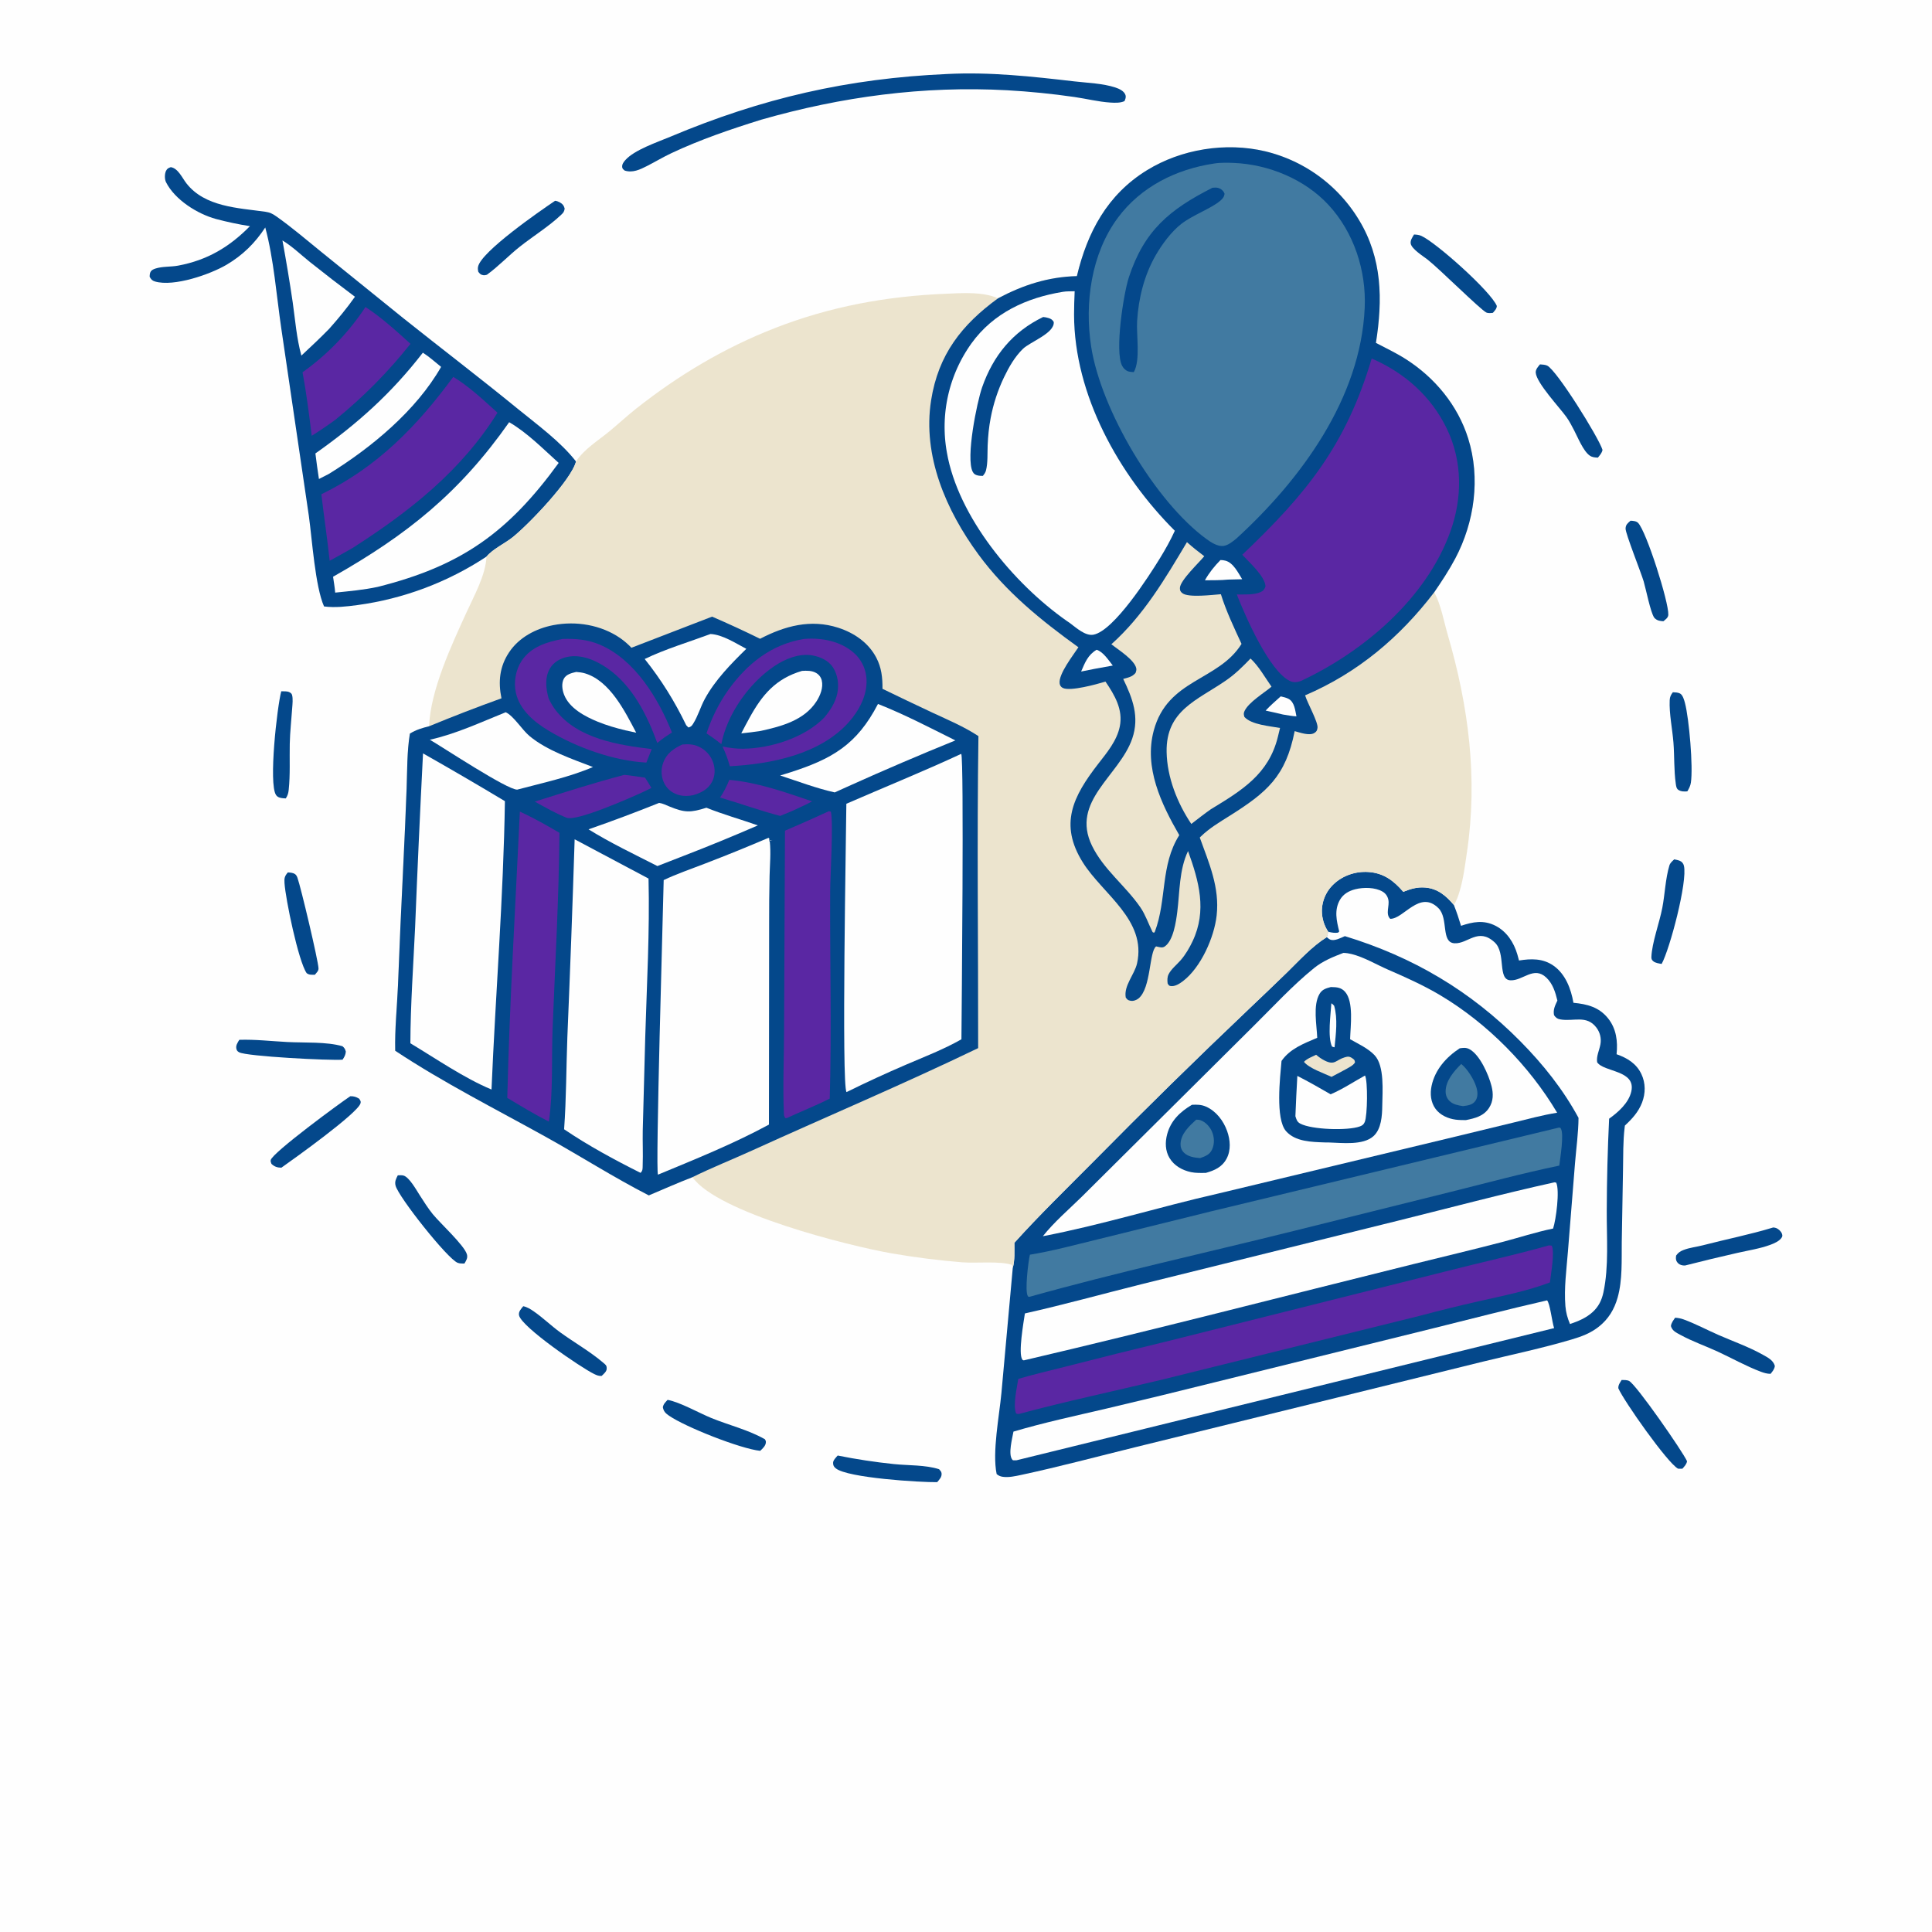 <?xml version="1.0" encoding="utf-8" ?>
<svg xmlns="http://www.w3.org/2000/svg" xmlns:xlink="http://www.w3.org/1999/xlink" width="300" height="300">
	<rect width="100%" height="100%" fill="#333333" stroke="none"/>
	<path fill="#FEFEFE" transform="scale(0.293 0.293)" d="M0 0L1024 0L1024 1024L0 1024L0 0Z"/>
	<path fill="#04488B" transform="scale(0.293 0.293)" d="M886.545 366.87C887.846 366.95 889.199 366.915 890.374 367.543C891.857 368.337 892.591 371.129 892.984 372.621C895.146 380.818 897.385 406.472 896.101 414.814C895.837 416.534 895.105 417.903 894.231 419.384C892.591 419.546 890.857 419.531 889.439 418.585C888.41 417.897 888.265 416.487 888.103 415.348C887.084 408.195 887.429 400.741 886.862 393.521C886.286 386.19 884.558 378.356 884.881 371.045C884.959 369.293 885.526 368.241 886.545 366.87Z"/>
	<path fill="#04488B" transform="scale(0.293 0.293)" d="M152.56 462.336C153.9 462.465 155.205 462.475 156.356 463.252C157.024 463.703 157.367 464.449 157.636 465.182C159.373 469.921 168.629 508.959 168.799 513.192C168.856 514.6 167.69 515.557 166.871 516.577C165.284 516.578 163.85 516.762 162.524 515.741C158.167 509.558 151.293 476.345 150.775 467.965C150.614 465.356 150.833 464.341 152.56 462.336Z"/>
	<path fill="#04488B" transform="scale(0.293 0.293)" d="M149.049 366.369C150.242 366.357 152.225 366.266 153.307 366.807C154.016 367.162 154.584 367.55 154.79 368.331C155.331 370.392 154.994 373.168 154.851 375.282C154.427 381.595 153.69 387.928 153.563 394.254C153.402 402.313 153.854 410.572 153.006 418.583C152.813 420.405 152.459 421.595 151.46 423.128C150.994 423.106 150.527 423.089 150.063 423.044C148.602 422.903 147.175 422.634 146.29 421.326C142.245 415.344 146.88 374.509 149.049 366.369Z"/>
	<path fill="#04488B" transform="scale(0.293 0.293)" d="M210.818 622.875C211.755 622.848 212.937 622.746 213.853 623.006C216.927 623.879 220.666 630.679 222.373 633.318C224.605 636.767 226.765 640.266 229.358 643.461C233.232 648.234 245.996 659.897 247.43 664.7C248.012 666.652 247.076 668.017 246.131 669.63C244.962 669.642 243.663 669.67 242.554 669.246C237.187 667.195 211.27 634.464 209.646 628.383C209.065 626.204 209.863 624.777 210.818 622.875Z"/>
	<path fill="#04488B" transform="scale(0.293 0.293)" d="M277.3 692.247C279.339 692.666 281.1 693.753 282.798 694.923C287.692 698.296 292.036 702.559 296.858 706.069C304.328 711.505 312.676 716.191 319.688 722.187C320.985 723.295 321.603 723.582 321.523 725.454C321.46 726.94 319.823 728.238 318.833 729.206C317.271 729.283 316.243 728.833 314.842 728.154C307.932 724.806 276.405 703.298 275.073 697.08C274.658 695.146 276.195 693.624 277.3 692.247Z"/>
	<path fill="#04488B" transform="scale(0.293 0.293)" d="M887.295 455.429C888.24 455.635 889.289 455.808 890.185 456.172C891.335 456.639 892.112 457.582 892.406 458.778C894.462 467.146 884.916 503.068 880.611 510.853C879.252 510.605 877.366 510.371 876.249 509.487C875.449 508.854 875.133 508.19 875.172 507.21C875.475 499.573 879.459 489.009 880.971 481.077C882.358 473.801 882.603 465.705 884.723 458.645C885.126 457.306 886.297 456.34 887.295 455.429Z"/>
	<path fill="#04488B" transform="scale(0.293 0.293)" d="M126.818 551.063C135.323 550.795 143.834 551.793 152.321 552.235C161.2 552.697 173.116 552.006 181.508 554.47C182.602 555.418 182.893 555.927 183.278 557.32C183.106 559.128 182.537 560.084 181.551 561.588C175.012 562.146 130.68 559.854 126.756 557.681C126.002 557.263 125.602 556.91 125.349 556.095C124.751 554.169 125.871 552.645 126.818 551.063Z"/>
	<path fill="#04488B" transform="scale(0.293 0.293)" d="M443.956 771.378C453.652 773.342 463.948 774.9 473.789 775.913C481.363 776.693 490.431 776.298 497.669 778.626C498.229 779.307 498.851 779.778 498.979 780.681C499.267 782.72 497.88 784.059 496.664 785.491C487.819 785.63 449.199 783.264 442.956 778.179C441.914 777.331 441.515 776.666 441.503 775.289C441.49 773.853 443.067 772.392 443.956 771.378Z"/>
	<path fill="#04488B" transform="scale(0.293 0.293)" d="M864.118 275.959C865.401 276.017 867.125 276.112 868.097 277.076C872.46 281.399 884.493 319.221 884.145 325.86C884.064 327.403 882.637 328.314 881.544 329.242C879.933 329.138 878.452 328.964 877.204 327.864C877.013 327.695 876.814 327.528 876.668 327.319C874.701 324.501 872.32 312.282 871.074 308.075C869.664 303.314 861.418 282.722 861.496 280.113C861.559 278.027 862.668 277.235 864.118 275.959Z"/>
	<path fill="#04488B" transform="scale(0.293 0.293)" d="M939.737 650.514C940.289 650.581 940.773 650.611 941.306 650.819C942.487 651.28 943.912 652.557 944.341 653.783C944.583 654.478 944.705 655.033 944.339 655.689C943.216 657.706 940.248 658.956 938.189 659.717C932.685 661.75 926.401 662.7 920.679 664.006Q906.852 667.131 893.12 670.648C892.626 670.661 892.252 670.691 891.747 670.605C890.511 670.397 889.506 669.893 888.795 668.839C888.01 667.677 888.117 666.698 888.291 665.392C889.435 663.794 890.475 663.12 892.312 662.411C895.558 661.158 899.003 660.854 902.347 659.984C914.804 656.745 927.417 654.282 939.737 650.514Z"/>
	<path fill="#04488B" transform="scale(0.293 0.293)" d="M185.644 580.96C187.547 580.927 188.688 581.283 190.319 582.253C190.918 583.198 191.405 583.645 191.016 584.827C189.251 590.192 155.941 614.04 149.121 618.833C146.948 618.819 145.439 618.299 143.87 616.815C143.628 616.097 143.292 615.554 143.475 614.778C144.401 610.861 180.401 584.402 185.644 580.96Z"/>
	<path fill="#04488B" transform="scale(0.293 0.293)" d="M859.416 731.335C860.654 731.355 862.236 731.294 863.362 731.855C867.112 733.723 891.879 769.395 894.072 774.402C893.803 776.06 892.675 777.112 891.627 778.349C890.87 778.441 890.051 778.362 889.292 778.342C883.61 775.229 860.509 742.379 857.654 735.72C857.574 733.971 858.54 732.765 859.416 731.335Z"/>
	<path fill="#04488B" transform="scale(0.293 0.293)" d="M353.802 741.883C360.285 743.032 370.528 748.877 377.101 751.547C386.42 755.333 396.606 757.765 405.35 762.738C405.712 763.411 405.893 763.512 405.893 764.229C405.893 766.17 404.164 767.673 402.874 768.895C392.371 767.786 363.07 756.208 354.441 750.184C352.645 748.93 351.706 747.975 351.286 745.789C351.591 744.058 352.658 743.12 353.802 741.883Z"/>
	<path fill="#04488B" transform="scale(0.293 0.293)" d="M294.169 106.414C295.155 106.495 295.974 106.868 296.831 107.344C298.231 108.122 298.861 108.998 299.259 110.566C298.955 112.241 298.639 112.657 297.415 113.815C290.806 120.073 282.652 125.055 275.506 130.715C269.506 135.466 264.234 141.12 258.04 145.61C257.474 145.822 256.717 145.924 256.12 145.837C254.673 145.624 254.316 145.067 253.461 144.016C253.259 143.036 253.154 142.339 253.356 141.339C254.969 133.367 286.095 111.853 294.169 106.414Z"/>
	<path fill="#04488B" transform="scale(0.293 0.293)" d="M749.388 124.281C750.702 124.343 752.038 124.455 753.251 125.002C761.099 128.541 790.129 154.435 793.268 162.156C793.17 163.727 792.139 164.652 791.171 165.795C790.135 165.915 788.709 166.095 787.723 165.629C784.613 164.159 762.642 142.309 756.589 137.592C754.284 135.795 748.081 131.959 747.622 129.069C747.344 127.32 748.547 125.709 749.388 124.281Z"/>
	<path fill="#04488B" transform="scale(0.293 0.293)" d="M816.145 193.105C817.342 193.208 818.811 193.24 819.913 193.743C824.958 196.048 847.229 231.834 849.271 238.413C848.965 240.097 847.863 241.223 846.829 242.524C845.237 242.444 843.87 242.392 842.504 241.446C839.042 239.046 836.125 231.646 834.178 227.963C832.93 225.603 831.727 223.218 830.17 221.041C826.575 216.016 814.331 203.009 813.886 197.541C813.745 195.81 815.106 194.324 816.145 193.105Z"/>
	<path fill="#04488B" transform="scale(0.293 0.293)" d="M887.77 698.335C889.345 698.453 890.739 698.698 892.238 699.243C898.533 701.533 904.578 704.791 910.726 707.479C918.556 710.901 926.866 713.813 934.322 718.003C936.945 719.477 939.778 720.875 940.612 723.924C940.325 725.725 939.453 726.694 938.331 728.089C936.509 728.074 934.846 727.59 933.15 726.953C925.325 724.018 917.958 719.822 910.376 716.323C903.793 713.285 896.869 710.906 890.504 707.413C888.274 706.189 886.278 705.349 885.525 702.779C885.754 701.007 886.787 699.768 887.77 698.335Z"/>
	<path fill="#04488B" transform="scale(0.293 0.293)" d="M501.983 39.218C524.614 38.056 546.953 40.531 569.384 43.131C576.362 43.94 584.526 44.184 591.198 46.4C593.098 47.031 595.669 48.201 596.413 50.232C596.876 51.497 596.439 52.441 595.934 53.595C593.706 54.621 590.856 54.508 588.444 54.355C582.142 53.955 575.724 52.319 569.456 51.415Q551.696 48.843 533.78 47.834C489.363 45.41 446.058 51.231 403.383 63.446C387.266 68.473 371.061 73.988 355.769 81.194C351.385 83.26 347.236 85.765 342.923 87.965C339.171 89.879 335.264 91.75 331.047 90.389C330.456 89.834 329.893 89.573 329.76 88.734C329.521 87.224 330.361 86.032 331.307 84.944C336.094 79.443 348.388 75.35 355.31 72.436C403.771 52.042 449.424 41.529 501.983 39.218Z"/>
	<path fill="#04488B" transform="scale(0.293 0.293)" d="M132.458 119.861Q123.357 118.424 114.454 116.053C104.655 113.378 92.699 105.915 87.985 96.566C87.194 94.997 87.201 92.141 87.981 90.555C88.604 89.289 89.246 89.037 90.516 88.589C94.382 89.188 96.532 94.256 98.804 97.174C108.569 109.714 126.327 110.198 140.57 112.212C142.999 112.556 144.401 113.241 146.38 114.633C154.719 120.499 162.622 127.309 170.553 133.719L213.791 168.666C234.006 184.782 254.557 200.454 274.582 216.812C284.862 225.21 297.097 234.05 305.265 244.567C302.869 254.255 280.047 278.098 271.635 284.767C267.379 288.141 261.31 290.862 257.826 294.978Q253.984 297.515 250.006 299.833Q246.028 302.151 241.927 304.242Q237.825 306.333 233.613 308.191Q229.4 310.05 225.091 311.669Q220.781 313.289 216.387 314.664Q211.994 316.04 207.53 317.167Q203.066 318.294 198.546 319.17Q194.026 320.045 189.464 320.666C183.607 321.443 177.62 322.159 171.731 321.396C167.015 310.736 165.404 285.788 163.682 273.428L149.1 174.26C146.544 156.886 145.104 137.288 140.579 120.562C135.105 128.868 128.668 135.237 120.067 140.31C111.515 145.355 92.186 152.147 82.128 149.171C80.617 148.724 80.041 148.022 79.315 146.681C79.33 144.144 79.919 143.105 82.443 142.303C86.203 141.109 90.513 141.5 94.411 140.771C109.899 137.873 121.549 130.92 132.458 119.861Z"/>
	<path fill="#FEFEFE" transform="scale(0.293 0.293)" d="M149.689 127.431C154.895 130.572 159.541 135.094 164.293 138.89Q176.055 148.269 188.107 157.273C183.882 163.254 179.289 168.832 174.42 174.294C169.658 179.165 164.702 183.806 159.719 188.449C157.184 179.263 156.457 169.607 155.126 160.197Q152.702 143.765 149.689 127.431Z"/>
	<path fill="#FEFEFE" transform="scale(0.293 0.293)" d="M224.101 186.913C227.507 189.079 230.626 191.899 233.769 194.435C220.544 217.627 196.729 237.306 174.292 251.152L169.027 253.851Q167.986 247.095 167.154 240.311C189.473 224.556 207.375 208.526 224.101 186.913Z"/>
	<path fill="#5A27A3" transform="scale(0.293 0.293)" d="M193.686 162.704C202.267 168.292 209.959 175.366 217.548 182.213C205.615 197.222 192.57 210.418 177.687 222.497C173.605 225.482 169.484 228.261 165.203 230.951C163.818 219.732 162.412 208.402 160.337 197.288Q162.798 195.536 165.175 193.673Q167.552 191.809 169.84 189.838Q172.129 187.867 174.324 185.792Q176.519 183.717 178.615 181.542Q180.712 179.368 182.706 177.099Q184.7 174.83 186.586 172.472Q188.473 170.113 190.249 167.67Q192.025 165.227 193.686 162.704Z"/>
	<path fill="#5A27A3" transform="scale(0.293 0.293)" d="M240.226 199.727C248.788 204.941 256.239 212.034 263.655 218.717C244.494 249.512 217.021 271.098 186.86 290.41Q180.829 293.865 174.718 297.176C173.458 285.422 171.668 273.693 170.317 261.939C199.856 247.613 221.04 225.842 240.226 199.727Z"/>
	<path fill="#FEFEFE" transform="scale(0.293 0.293)" d="M269.841 223.755C279.363 229.251 287.904 237.973 296.081 245.328C269.267 282.24 244.392 299.944 200.14 311.035C192.719 312.625 185.176 313.301 177.637 314.064C177.421 311.257 176.91 308.441 176.511 305.653C215.97 283.287 243.613 261.092 269.841 223.755Z"/>
	<path fill="#04488B" transform="scale(0.293 0.293)" d="M703.918 493.816Q703.509 493.202 703.146 492.56Q702.784 491.918 702.469 491.252Q702.154 490.585 701.889 489.897Q701.624 489.209 701.41 488.503Q701.196 487.797 701.034 487.078Q700.873 486.359 700.764 485.629Q700.656 484.9 700.601 484.165Q700.546 483.429 700.545 482.692Q700.55 482.197 700.58 481.703Q700.611 481.209 700.666 480.718Q700.721 480.226 700.801 479.738Q700.881 479.249 700.986 478.766Q701.09 478.282 701.219 477.805Q701.348 477.327 701.501 476.856Q701.654 476.386 701.83 475.923Q702.007 475.461 702.206 475.008Q702.406 474.556 702.628 474.113Q702.85 473.671 703.095 473.241Q703.339 472.811 703.605 472.393Q703.87 471.976 704.157 471.573Q704.443 471.169 704.75 470.781Q705.056 470.392 705.382 470.02Q705.708 469.648 706.052 469.292Q706.396 468.937 706.758 468.599C711.64 463.96 718.443 461.689 725.134 462.12C733.272 462.644 738.599 466.706 743.687 472.621C747.557 471.076 751.041 470.017 755.292 470.364C761.931 470.906 766.386 474.723 770.486 479.583C771.95 483.23 773.162 486.888 774.294 490.65C780.533 488.528 786.326 487.449 792.519 490.605C798.54 493.674 802.267 499.459 804.135 505.781Q804.609 507.399 805.02 509.033C811.45 507.999 817.656 507.85 823.264 511.75C829.621 516.171 832.6 524.074 833.863 531.442C841.073 532.123 847.403 533.7 852.178 539.638C856.625 545.169 857.423 551.874 856.73 558.703C862.351 560.685 867.21 563.608 869.873 569.205C872.151 573.99 872.121 579.434 870.231 584.339C868.331 589.27 864.953 592.984 861.133 596.508L861.024 597.358C860.096 604.879 860.289 612.638 860.133 620.212L859.476 658.253C859.349 667.842 859.915 678.359 857.287 687.663C855.53 693.883 852.482 698.975 847.39 703.033C842.927 706.59 838.226 708.3 832.808 709.912C817.383 714.502 801.508 717.815 785.873 721.623L708.811 740.625L602.005 766.879C581.771 771.856 561.574 777.292 541.199 781.651C538.122 782.31 534.631 783.099 531.483 782.66C530.168 782.476 529.192 782.069 528.184 781.193C525.783 769.523 529.584 750.441 530.722 738.19L536.73 671.94C537.899 667.811 537.56 662.899 537.583 658.628C550.831 643.911 565.301 629.894 579.251 615.817Q620.143 574.358 662.366 534.254Q672.204 524.929 681.938 515.495C688.623 508.977 695.205 501.603 703.16 496.636C703.356 495.658 703.62 494.766 703.918 493.816Z"/>
	<path fill="#FEFEFE" transform="scale(0.293 0.293)" d="M819.898 689.144C821.508 690.924 822.494 700.533 823.626 703.857L538.751 773.888C538.13 773.967 537.433 773.895 536.805 773.881C536.677 773.743 536.534 773.618 536.42 773.468C534.214 770.571 536.479 762.256 537.098 758.696C553.327 753.881 570.056 750.322 586.537 746.46Q615.286 739.688 643.938 732.519L758.453 704.226C778.915 699.172 799.351 693.821 819.898 689.144Z"/>
	<path fill="#5A27A3" transform="scale(0.293 0.293)" d="M820.77 660.029C821.32 659.959 821.842 660.094 822.387 660.178C824.043 663.757 821.855 675.432 821.401 679.656C809.263 684.229 796.38 686.737 783.763 689.599Q768.12 693.153 752.619 697.281L615.713 731.19C590.527 737.235 565.168 742.572 540.152 749.303C539.342 749.434 539.206 749.364 538.469 749.084C536.759 744.457 538.932 735.594 539.649 730.767C547.806 728.336 556.213 726.439 564.461 724.322Q592 717.241 619.641 710.569L766.173 673.797C784.318 669.132 802.761 665.136 820.77 660.029Z"/>
	<path fill="#417AA1" transform="scale(0.293 0.293)" d="M826.128 597.588C826.834 597.691 826.856 597.52 827.188 598.078C828.979 601.09 826.836 613.772 826.366 617.726C806.97 621.752 787.966 626.879 768.76 631.681L685.786 652.32C639.133 663.962 592.008 674.254 545.713 687.236C545.067 687.205 545.06 687.364 544.721 686.873C543.005 684.389 544.965 668.457 545.813 664.947C557.748 662.996 569.648 659.768 581.394 656.908L642.225 641.88L826.128 597.588Z"/>
	<path fill="#FEFEFE" transform="scale(0.293 0.293)" d="M823.802 626.587L824.73 626.747C826.685 630.885 824.654 646.334 823.088 651.084C813.91 652.964 804.984 655.918 795.922 658.279C780.325 662.344 764.62 666.062 748.974 669.938C680.228 686.968 611.566 704.801 542.613 720.938C542.116 720.829 542.099 720.918 541.787 720.492C539.524 717.391 542.46 700.751 543.158 696.075C563.913 691.426 584.422 685.704 605.059 680.561L740.842 646.932C768.464 640.073 796.01 632.718 823.802 626.587Z"/>
	<path fill="#FEFEFE" transform="scale(0.293 0.293)" d="M703.918 493.816L704.518 493.951C706.172 494.312 707.401 494.484 709.081 494.278L709.74 493.653C708.327 487.957 707.006 482.35 710.106 476.901C711.86 473.819 714.881 472.115 718.239 471.271C722.568 470.183 728.803 470.186 732.746 472.542C734.373 473.514 735.391 474.998 735.778 476.852C736.473 480.185 734.138 484.339 736.767 486.947C743.9 487.072 752.364 471.409 762.309 481.273C767.802 486.721 763.486 499.505 770.844 499.901C777.957 500.283 783.365 491.355 792.094 499.397C798.295 505.111 793.449 519.197 800.474 519.524C807.107 519.833 812.819 511.767 819.495 518.091C822.913 521.328 824.296 525.82 825.359 530.259C824.127 532.939 823.007 535.031 823.579 538.01C824.502 539.284 825.199 539.93 826.794 540.227C833.808 541.532 840.801 537.688 846.026 544.581Q846.384 545.048 846.691 545.549Q846.998 546.051 847.251 546.581Q847.504 547.112 847.701 547.667Q847.897 548.221 848.035 548.793Q848.172 549.364 848.249 549.947Q848.326 550.53 848.342 551.118Q848.358 551.706 848.312 552.292Q848.266 552.879 848.16 553.457C847.598 556.605 845.94 559.722 846.425 562.942C849.893 568.28 867.068 567.006 864.538 578.408C863.187 584.496 857.638 589.382 852.78 592.871Q851.588 617.255 851.522 641.669C851.439 655.588 852.703 671.323 849.747 684.937C848.848 689.078 847.246 692.383 844.094 695.297C840.707 698.427 836.349 700.241 832.034 701.686C830.704 698.497 829.888 695.628 829.605 692.165C828.833 682.708 830.185 672.844 830.936 663.407L834.695 616.514C835.344 608.544 836.497 600.407 836.561 592.423C828.384 577.335 817.821 564.1 805.793 551.914C779.339 525.114 748.73 507.103 712.734 496.122C710.581 497.031 707.342 498.87 705 497.956C704.299 497.683 703.714 497.124 703.16 496.636C703.356 495.658 703.62 494.766 703.918 493.816Z"/>
	<path fill="#FEFEFE" transform="scale(0.293 0.293)" d="M711.954 504.999C713.448 505.039 714.825 505.24 716.276 505.604C723.009 507.29 729.284 511.127 735.636 513.889C745.134 518.019 754.507 522.212 763.417 527.527C788.29 542.363 810.459 564.829 825.23 589.7C817.55 590.917 809.943 593.008 802.387 594.837L766.754 603.469L645.366 632.59C614.358 639.642 583.916 649.174 552.677 655.143C558.714 647.559 566.434 640.974 573.339 634.195L607.742 600.001L664.29 543.808C674.697 533.531 685.041 522.236 696.393 513.053C701.014 509.315 706.452 507.105 711.954 504.999Z"/>
	<path fill="#04488B" transform="scale(0.293 0.293)" d="M773.587 555.564C775.377 555.306 776.908 555.086 778.604 555.949C784.253 558.826 788.967 569.675 790.464 575.617C791.463 579.582 791.463 583.563 789.174 587.097C786.295 591.544 781.711 592.637 776.861 593.619C775.076 593.594 773.239 593.61 771.468 593.377C767.418 592.846 763.232 590.999 760.77 587.632C758.222 584.148 757.814 579.673 758.673 575.541C760.462 566.927 766.432 560.253 773.587 555.564Z"/>
	<path fill="#417AA1" transform="scale(0.293 0.293)" d="M774.411 563.87C777.737 566.594 781.015 571.825 782.336 575.897C783.089 578.219 783.427 581.036 782.049 583.21C780.535 585.597 777.895 585.874 775.327 586.204C772.717 585.771 770.218 585.403 768.224 583.512C766.812 582.171 766.135 580.376 766.134 578.447C766.132 572.735 770.564 567.658 774.411 563.87Z"/>
	<path fill="#04488B" transform="scale(0.293 0.293)" d="M631.678 585.503C634.381 585.372 636.675 585.373 639.188 586.494C644.558 588.889 648.402 593.995 650.34 599.432C652.003 604.098 652.451 609.539 650.053 614.043C647.651 618.555 643.701 620.266 639.048 621.591C636.471 621.631 633.737 621.722 631.205 621.189C626.611 620.224 622.268 617.811 619.806 613.707C617.522 609.899 617.418 605.327 618.544 601.126C620.495 593.853 625.441 589.207 631.678 585.503Z"/>
	<path fill="#417AA1" transform="scale(0.293 0.293)" d="M633.945 593.393C634.735 593.409 635.474 593.416 636.229 593.678C638.903 594.607 641.23 597.16 642.312 599.72C643.581 602.723 643.733 606.148 642.375 609.147C641.102 611.96 638.762 612.781 636.019 613.756C633.021 613.52 629.58 613.04 627.37 610.787C626.139 609.533 625.58 607.915 625.646 606.171C625.846 600.815 630.268 596.74 633.945 593.393Z"/>
	<path fill="#04488B" transform="scale(0.293 0.293)" d="M705.233 523.111C705.414 523.111 705.595 523.109 705.776 523.112C708.582 523.149 710.865 523.405 712.823 525.606C717.533 530.899 715.698 543.947 715.504 550.743C719.79 553.187 725.094 555.611 728.482 559.229C733.839 564.947 732.648 578.567 732.55 585.956C732.48 591.258 732.093 598.375 727.842 602.162C722.319 607.083 711.236 605.666 704.375 605.473Q703.228 605.483 702.081 605.446C695.188 605.207 686.481 605.079 681.553 599.468C675.831 592.955 678.409 570.795 679.161 562.257C683.712 555.705 691.057 553.014 698.084 549.996C697.824 543.154 695.723 532.736 699.34 526.675C700.732 524.343 702.738 523.78 705.233 523.111Z"/>
	<path fill="#FEFEFE" transform="scale(0.293 0.293)" d="M705.581 531.711C706.197 532.069 706.564 532.5 707.051 533.013C709.039 539.874 707.968 548.002 707.265 555.031C706.769 554.981 706.372 554.803 705.908 554.629C703.525 549.605 705.207 537.547 705.581 531.711Z"/>
	<path fill="#ECE4CE" transform="scale(0.293 0.293)" d="M697.499 558.983C698.923 560.208 700.338 561.207 702.02 562.057C707.428 564.789 707.92 561.752 712.667 560.335C714.32 559.841 715.196 559.805 716.685 560.845C717.796 561.62 717.969 561.83 718.099 563.077C717.056 564.754 714.967 565.66 713.299 566.639L705.663 570.703C701.615 568.795 693.802 566.194 691.055 562.746C692.626 561.039 695.43 560.023 697.499 558.983Z"/>
	<path fill="#FEFEFE" transform="scale(0.293 0.293)" d="M723.417 569.988C724.944 572.95 724.726 591.192 723.268 594.625C722.691 595.983 721.958 596.491 720.617 596.982C714.314 599.289 695.303 598.707 689.189 595.523C687.348 594.565 687.125 593.394 686.515 591.56Q686.925 580.87 687.549 570.19C693.548 573.248 699.367 576.575 705.195 579.944C711.537 577.221 717.377 573.319 723.417 569.988Z"/>
	<path fill="#ECE4CE" transform="scale(0.293 0.293)" d="M570.705 146.327C576.281 122.997 586.848 103.175 607.765 90.264C626.029 78.99 649.6 75.235 670.487 80.174Q671.448 80.405 672.402 80.659Q673.357 80.913 674.305 81.191Q675.253 81.468 676.194 81.769Q677.135 82.07 678.068 82.395Q679.001 82.719 679.926 83.066Q680.851 83.413 681.767 83.784Q682.683 84.153 683.589 84.546Q684.496 84.939 685.392 85.354Q686.289 85.769 687.175 86.206Q688.061 86.643 688.936 87.101Q689.811 87.56 690.674 88.04Q691.537 88.521 692.388 89.022Q693.239 89.524 694.078 90.046Q694.916 90.569 695.741 91.112Q696.567 91.655 697.378 92.218Q698.19 92.782 698.987 93.365Q699.784 93.948 700.567 94.551Q701.35 95.154 702.117 95.776Q702.885 96.398 703.637 97.039Q704.388 97.68 705.124 98.339Q705.86 98.998 706.579 99.675Q707.298 100.352 708 101.047Q708.703 101.742 709.387 102.454Q710.072 103.166 710.739 103.895Q711.406 104.624 712.055 105.369Q712.704 106.114 713.334 106.875Q713.964 107.636 714.575 108.412Q715.186 109.188 715.777 109.979Q716.369 110.77 716.941 111.576Q717.513 112.382 718.064 113.201Q718.616 114.02 719.147 114.853Q719.679 115.686 720.189 116.532C732.58 136.934 732.81 158.844 729.187 181.728C734.49 184.498 739.883 187.054 744.94 190.271C760.393 200.102 772.573 214.792 778.089 232.369C784.671 253.347 781.447 276.707 771.237 295.981C767.956 302.175 764.053 308.099 760.092 313.876C763.738 320.669 765.092 328.991 767.244 336.365C778.298 374.243 783.253 412.352 777.434 451.611C776.426 458.416 775.545 465.689 773.56 472.278C772.804 474.785 771.944 477.388 770.486 479.583C766.386 474.723 761.931 470.906 755.292 470.364C751.041 470.017 747.557 471.076 743.687 472.621C738.599 466.706 733.272 462.644 725.134 462.12C718.443 461.689 711.64 463.96 706.758 468.599Q706.396 468.937 706.052 469.292Q705.708 469.648 705.382 470.02Q705.056 470.392 704.75 470.781Q704.443 471.169 704.157 471.573Q703.87 471.976 703.605 472.393Q703.339 472.811 703.095 473.241Q702.85 473.671 702.628 474.114Q702.406 474.556 702.206 475.008Q702.007 475.461 701.83 475.923Q701.654 476.386 701.501 476.856Q701.348 477.327 701.219 477.805Q701.09 478.282 700.986 478.766Q700.881 479.249 700.801 479.738Q700.721 480.226 700.666 480.718Q700.611 481.209 700.58 481.703Q700.55 482.197 700.545 482.692Q700.546 483.429 700.601 484.165Q700.656 484.9 700.764 485.629Q700.873 486.359 701.034 487.078Q701.196 487.797 701.41 488.503Q701.624 489.209 701.889 489.897Q702.154 490.585 702.469 491.252Q702.784 491.918 703.146 492.56Q703.509 493.202 703.918 493.816C703.62 494.766 703.356 495.658 703.16 496.636C695.205 501.603 688.623 508.977 681.938 515.495Q672.204 524.929 662.366 534.254Q620.143 574.358 579.251 615.817C565.301 629.894 550.831 643.911 537.583 658.628C537.56 662.899 537.899 667.811 536.73 671.94C536.67 671.329 536.5 670.919 536.278 670.353C530.325 668.189 517.127 669.546 510.117 668.994Q491.307 667.483 472.711 664.271C449.432 660.207 380.231 642.746 366.975 623.863C359.189 626.862 351.531 630.267 343.845 633.514C325.292 624.001 307.575 612.673 289.337 602.546C262.631 587.717 234.924 573.741 209.447 556.855C209.179 545.422 210.396 533.917 210.902 522.498Q212.134 490.397 213.732 458.313Q214.737 438.096 215.487 417.867C215.836 408.278 215.672 398.272 217.221 388.798C220.493 386.747 223.707 385.827 227.407 384.894C228.129 365.826 239.236 342.046 247.165 324.682C251.207 315.831 257.411 304.765 257.826 294.978C261.31 290.862 267.379 288.141 271.635 284.767C280.047 278.098 302.869 254.255 305.265 244.567C309.684 237.873 316.94 233.566 323.027 228.536C327.799 224.592 332.315 220.38 337.178 216.535C359.557 198.84 383.736 184.42 410.33 173.998C439.741 162.472 469.764 156.969 501.257 155.676C510.061 155.315 520.676 154.478 528.927 158.083C542.293 151.004 555.462 146.737 570.705 146.327Z"/>
	<path fill="#04488B" transform="scale(0.293 0.293)" d="M570.705 146.327C576.281 122.997 586.848 103.175 607.765 90.264C626.029 78.99 649.6 75.235 670.487 80.174Q671.448 80.405 672.402 80.659Q673.357 80.913 674.305 81.191Q675.253 81.468 676.194 81.769Q677.135 82.07 678.068 82.395Q679.001 82.719 679.926 83.066Q680.851 83.413 681.767 83.784Q682.683 84.153 683.589 84.546Q684.496 84.939 685.392 85.354Q686.289 85.769 687.175 86.206Q688.061 86.643 688.936 87.101Q689.811 87.56 690.674 88.04Q691.537 88.521 692.388 89.022Q693.239 89.524 694.078 90.046Q694.916 90.569 695.741 91.112Q696.567 91.655 697.378 92.218Q698.19 92.782 698.987 93.365Q699.784 93.948 700.567 94.551Q701.35 95.154 702.117 95.776Q702.885 96.398 703.637 97.039Q704.388 97.68 705.124 98.339Q705.86 98.998 706.579 99.675Q707.298 100.352 708 101.047Q708.703 101.742 709.387 102.454Q710.072 103.166 710.739 103.895Q711.406 104.624 712.055 105.369Q712.704 106.114 713.334 106.875Q713.964 107.636 714.575 108.412Q715.186 109.188 715.777 109.979Q716.369 110.77 716.941 111.576Q717.513 112.382 718.064 113.201Q718.616 114.02 719.147 114.853Q719.679 115.686 720.189 116.532C732.58 136.934 732.81 158.844 729.187 181.728C734.49 184.498 739.883 187.054 744.94 190.271C760.393 200.102 772.573 214.792 778.089 232.369C784.671 253.347 781.447 276.707 771.237 295.981C767.956 302.175 764.053 308.099 760.092 313.876C741.821 337.804 719.481 356.625 691.666 368.507C691.693 368.59 691.721 368.673 691.746 368.756C692.933 372.663 698.605 382.713 698.232 385.694C698.058 387.082 697.763 387.702 696.564 388.454C693.94 390.101 688.831 388.194 686.129 387.474C681.4 411.445 671.496 419.871 651.572 432.412C646.284 435.74 640.925 438.906 636.422 443.291L635.838 443.863C640.755 457.495 646.433 470.274 644.782 485.159C643.49 496.815 636.416 512.714 626.972 519.935C625.181 521.304 622.605 522.996 620.233 522.541C619.365 522.374 619.284 521.888 618.808 521.218C618.602 519.504 618.546 517.852 619.348 516.26C620.69 513.598 623.712 511.187 625.687 508.915C628.268 505.946 630.377 502.326 632.051 498.779C639.73 482.51 635.423 467.122 629.621 451.031C624.88 460.997 625.27 472.552 623.909 483.278C623.254 488.438 621.858 498.515 617.231 501.626C616 502.454 614.63 501.984 613.297 501.692C613.096 501.648 612.895 501.6 612.694 501.553C608.954 504.356 610.108 523.602 603.389 529.137C602.297 530.036 600.574 530.648 599.132 530.368C597.663 530.082 597.479 529.773 596.604 528.655C595.478 522.335 601.269 516.476 602.592 510.582C607.764 487.559 584.478 473.948 573.882 457.083C561.173 436.854 568.638 422.075 581.986 404.848C586.612 398.88 591.899 392.625 593.448 385.024C595.282 376.029 590.693 368.33 585.867 361.22C581.197 362.63 567.292 366.493 563.318 364.617C562.327 364.15 561.755 363.354 561.583 362.275C560.796 357.333 568.83 347.156 571.518 343.025C551.651 328.718 533.152 313.739 518.556 293.869C501.409 270.528 488.799 241.563 493.465 212.077C497.285 187.938 509.633 172.135 528.927 158.083C542.293 151.004 555.462 146.737 570.705 146.327Z"/>
	<path fill="#FEFEFE" transform="scale(0.293 0.293)" d="M581.172 344.352C584.717 345.451 587.513 349.951 589.744 352.713L580.108 354.461L572.959 355.892C574.988 351.171 576.53 347.084 581.172 344.352Z"/>
	<path fill="#FEFEFE" transform="scale(0.293 0.293)" d="M678.745 369.051C680.107 369.393 681.71 369.712 682.943 370.402C686.086 372.157 686.383 376.48 687.069 379.645C684.697 379.531 682.296 379.036 679.947 378.675C676.898 377.907 673.805 377.27 670.736 376.581C673.214 373.895 676.033 371.499 678.745 369.051Z"/>
	<path fill="#FEFEFE" transform="scale(0.293 0.293)" d="M646.801 296.805C647.739 296.828 648.554 296.896 649.468 297.144C653.653 298.281 656.212 303.596 658.305 306.974L650.876 307.161C646.8 307.561 642.654 307.483 638.56 307.535C640.856 303.444 643.526 300.151 646.801 296.805Z"/>
	<path fill="#ECE4CE" transform="scale(0.293 0.293)" d="M662.733 348.996C667.02 352.938 670.473 359.103 673.853 363.913C669.838 367.312 661.77 372.117 659.554 376.831C658.974 378.065 659.126 378.69 659.493 379.953C663.276 384.137 672.963 384.782 678.367 385.797L677.248 390.429C672.385 410.326 658.155 418.855 641.664 428.902C638.142 431.369 634.76 434.041 631.35 436.66C623.93 425.617 618.504 411.916 618.265 398.499C617.871 376.419 634.512 371.142 649.83 360.543C654.67 357.194 658.674 353.214 662.733 348.996Z"/>
	<path fill="#ECE4CE" transform="scale(0.293 0.293)" d="M629.037 287.321C631.988 289.971 635.046 292.388 638.214 294.773C635.626 298.034 625.311 307.647 625.305 311.669C625.303 313.021 625.623 313.604 626.695 314.418C629.88 316.834 642.676 315.239 647.023 314.913C649.883 324.033 653.974 332.579 657.97 341.243C645.661 360.987 618.814 359.717 611.441 387.2C606.196 406.754 615.408 426.021 624.971 442.596C614.866 458.604 618.478 476.749 612 493.853L611.564 494.327C610.705 493.901 610.949 494.207 610.635 493.571C608.589 489.427 607.018 484.747 604.407 480.933C596.559 469.472 584.897 460.905 578.729 448.231C567.191 424.524 593.304 411.132 600.057 391.381C603.974 379.924 600.26 370.168 595.257 359.806C597.803 359.107 600.01 358.736 601.78 356.655C602.094 355.78 602.378 355.083 602.167 354.132C601.165 349.616 592.52 344.241 588.975 341.451C606.071 326.114 617.416 306.826 629.037 287.321Z"/>
	<path fill="#5A27A3" transform="scale(0.293 0.293)" d="M726.953 190C744.33 197.518 758.513 210.032 766.776 227.202C775.095 244.49 775.063 263.907 768.613 281.788C755.809 317.281 722.645 345.376 689.308 360.957C687.305 361.603 685.579 361.818 683.608 360.892C672.763 355.802 660.045 326.77 655.459 315.043C659.415 314.992 664.368 315.413 668.054 313.785C669.634 313.087 670.124 312.258 670.694 310.687C670.17 305.115 662.073 298.091 658.37 294.003C692.697 261.331 713.264 235.87 726.953 190Z"/>
	<path fill="#FEFEFE" transform="scale(0.293 0.293)" d="M563.287 154.659C565.266 154.312 567.516 154.43 569.536 154.351Q569.235 160.527 569.212 166.711C569.275 209.28 592.961 251.689 622.613 281.289C620.311 286.334 617.622 291.138 614.72 295.859C608.781 305.522 590.343 334.277 579.513 336.36C575.194 337.191 570.285 332.623 567.109 330.278Q566.18 329.651 565.262 329.007C537.224 309.342 507.647 273.811 501.786 239.631Q501.619 238.697 501.475 237.759Q501.332 236.822 501.212 235.881Q501.091 234.94 500.995 233.996Q500.898 233.052 500.825 232.106Q500.752 231.161 500.703 230.213Q500.653 229.266 500.628 228.318Q500.602 227.369 500.6 226.421Q500.598 225.472 500.619 224.524Q500.641 223.575 500.686 222.628Q500.732 221.68 500.801 220.734Q500.87 219.788 500.962 218.844Q501.055 217.9 501.171 216.958Q501.287 216.017 501.426 215.078Q501.566 214.14 501.729 213.205Q501.892 212.271 502.078 211.341Q502.264 210.411 502.474 209.485Q502.683 208.56 502.916 207.64Q503.148 206.721 503.403 205.807Q503.659 204.893 503.937 203.986Q504.215 203.079 504.515 202.18Q504.816 201.28 505.139 200.388Q505.462 199.496 505.807 198.612Q506.152 197.729 506.519 196.854Q506.886 195.979 507.275 195.114Q507.664 194.249 508.074 193.393Q508.485 192.538 508.916 191.693Q509.348 190.848 509.8 190.015Q510.253 189.181 510.726 188.359Q511.199 187.536 511.693 186.726Q512.186 185.916 512.7 185.118Q513.214 184.321 513.747 183.536Q514.28 182.752 514.833 181.981C526.451 165.828 544.079 157.768 563.287 154.659Z"/>
	<path fill="#04488B" transform="scale(0.293 0.293)" d="M552.838 167.996C553.822 168.085 554.858 168.282 555.798 168.586C557.011 168.978 557.827 169.501 558.446 170.639C558.978 176.6 545.941 181.141 542.076 184.917C537.772 189.123 534.672 194.555 532.096 199.94Q529.634 205.079 527.858 210.494Q526.081 215.909 525.02 221.508C524.096 226.342 523.628 231.118 523.426 236.029C523.253 240.253 523.567 245.215 522.549 249.282C522.252 250.467 521.618 251.278 520.866 252.216C519.969 252.186 519.08 252.188 518.203 251.981C516.943 251.683 516.123 251.247 515.498 250.033C511.719 242.695 517.73 213.13 520.492 205.242C526.381 188.423 536.73 175.784 552.838 167.996Z"/>
	<path fill="#417AA1" transform="scale(0.293 0.293)" d="M643.375 86.674C646.635 86.122 650.521 86.213 653.836 86.347C672.293 87.088 691.533 95.008 704.127 108.673C717.558 123.248 724.109 143.42 723.246 163.102C721.139 211.157 689.371 254.213 655.172 285.476C653.218 287.013 650.905 289.011 648.351 289.326C645.264 289.706 641.79 287.427 639.431 285.708C612.123 265.814 583.401 216.958 578.27 183.651C574.726 160.653 578.274 134.498 592.396 115.445C604.635 98.933 623.329 89.667 643.375 86.674Z"/>
	<path fill="#04488B" transform="scale(0.293 0.293)" d="M642.551 99.51C643.975 99.398 645.148 99.253 646.478 99.926C647.643 100.516 648.556 101.432 648.969 102.666C648.786 104.352 647.877 105.387 646.62 106.454C641.944 110.425 632.196 113.952 626.224 118.527C620.841 122.651 615.794 129.496 612.432 135.367C606.402 145.895 603.391 157.987 602.64 170.04C602.164 177.678 604.485 190.839 600.876 197.214C599.97 197.135 598.869 197.112 598.006 196.836C596.529 196.363 595.375 195.183 594.669 193.831C590.664 186.157 595.465 155.53 598.219 147.084C606.351 122.153 619.902 110.998 642.551 99.51Z"/>
	<path fill="#04488B" transform="scale(0.293 0.293)" d="M377.375 326.796Q390.243 332.343 402.814 338.534C415.924 331.705 429.656 327.986 444.192 332.665C452.619 335.377 460.205 340.535 464.393 348.513C467.174 353.811 467.74 359.158 467.686 365.051Q480.835 371.437 494.071 377.642C502.373 381.509 510.866 385.06 518.537 390.11C517.72 445.217 518.447 500.351 518.387 555.467C478.965 574.478 438.499 591.559 398.654 609.689C388.155 614.466 377.304 618.763 366.975 623.863C359.189 626.862 351.531 630.267 343.845 633.514C325.292 624.001 307.575 612.673 289.337 602.546C262.631 587.717 234.924 573.741 209.447 556.855C209.179 545.422 210.396 533.917 210.902 522.498Q212.134 490.397 213.732 458.313Q214.737 438.096 215.487 417.867C215.836 408.278 215.672 398.272 217.221 388.798C220.493 386.747 223.707 385.827 227.407 384.894Q246.412 377.045 265.759 370.082C263.951 361.278 264.752 353.267 269.825 345.66C275.096 337.756 284.059 333.073 293.217 331.303C305.299 328.968 318.515 331.162 328.721 338.19Q331.932 340.445 334.635 343.289L377.375 326.796Z"/>
	<path fill="#5A27A3" transform="scale(0.293 0.293)" d="M386.516 413.295C401.854 414.712 415.914 419.788 430.384 424.687C427.903 426.064 425.403 427.25 422.807 428.391C419.797 429.902 416.569 431.106 413.46 432.408C402.694 429.572 392.275 425.819 381.611 422.667C383.684 419.669 385.119 416.644 386.516 413.295Z"/>
	<path fill="#5A27A3" transform="scale(0.293 0.293)" d="M361.621 394.559C364.925 394.296 367.47 394.347 370.506 395.782Q371.162 396.093 371.784 396.469Q372.406 396.845 372.987 397.281Q373.567 397.718 374.101 398.211Q374.635 398.703 375.116 399.247Q375.597 399.792 376.021 400.381Q376.445 400.971 376.808 401.601Q377.17 402.231 377.467 402.894Q377.764 403.556 377.993 404.246C379.104 407.556 378.995 411.263 377.339 414.376C375.24 418.323 371.558 420.17 367.436 421.398C364.904 421.922 362.496 422.023 359.967 421.376C356.636 420.524 353.842 418.498 352.196 415.452Q351.861 414.818 351.595 414.153Q351.328 413.487 351.132 412.798Q350.936 412.108 350.813 411.402Q350.689 410.696 350.641 409.981Q350.592 409.266 350.618 408.549Q350.643 407.833 350.744 407.123Q350.844 406.413 351.018 405.718Q351.192 405.023 351.437 404.349C353.25 399.245 356.954 396.719 361.621 394.559Z"/>
	<path fill="#FEFEFE" transform="scale(0.293 0.293)" d="M305.365 356.106C306.98 356.236 308.549 356.408 310.105 356.883C323.284 360.905 331.217 377.024 337.161 388.301L331.388 387.039C326.411 385.841 321.535 384.423 316.788 382.487C310.018 379.725 301.712 375.335 298.929 368.131C297.938 365.567 297.486 362.273 298.789 359.746C300.026 357.348 302.986 356.667 305.365 356.106Z"/>
	<path fill="#5A27A3" transform="scale(0.293 0.293)" d="M330.868 410.648C334.545 411.005 338.206 411.606 341.861 412.142C343.027 413.919 344.109 415.757 345.22 417.57C343.926 418.246 342.62 418.877 341.296 419.493C334.152 422.817 305.732 435.356 300.358 433.397C294.506 431.099 288.937 427.849 283.428 424.83C299.157 419.859 314.907 414.832 330.868 410.648Z"/>
	<path fill="#FEFEFE" transform="scale(0.293 0.293)" d="M425.046 355.55C427.585 355.403 430.248 355.33 432.526 356.648C434.044 357.526 435.082 358.894 435.497 360.597C436.419 364.38 434.694 368.634 432.664 371.761C426.171 381.762 414.071 384.972 403.122 387.367C399.709 387.928 396.276 388.29 392.839 388.67Q394.92 384.624 397.108 380.634C403.882 368.219 411.134 359.634 425.046 355.55Z"/>
	<path fill="#FEFEFE" transform="scale(0.293 0.293)" d="M376.538 335.997C382.975 336.332 389.908 340.917 395.511 343.859C387.411 351.808 379.037 360.307 373.558 370.347C371.224 374.623 369.911 379.523 367.294 383.635C366.569 384.773 366.113 385.201 364.827 385.543L363.663 384.334C357.521 371.625 350.483 360.304 341.668 349.245C352.658 343.941 365.073 340.264 376.538 335.997Z"/>
	<path fill="#FEFEFE" transform="scale(0.293 0.293)" d="M349.323 425.506C351.211 425.771 352.984 426.676 354.743 427.399C362.979 430.785 365.975 430.707 374.376 428.07C383.294 431.648 392.577 434.244 401.639 437.43Q381.928 446 361.876 453.739L348.402 458.979C336.216 452.752 323.536 446.741 311.911 439.518Q330.783 432.955 349.323 425.506Z"/>
	<path fill="#FEFEFE" transform="scale(0.293 0.293)" d="M268.015 377.466C272.277 379.457 276.674 386.798 280.637 390.087C289.951 397.816 303.094 402.186 314.247 406.5C301.542 411.93 287.434 414.939 274.112 418.475C268.803 418.595 234.923 396.166 227.806 392.025C241.525 389.015 255.003 382.69 268.015 377.466Z"/>
	<path fill="#FEFEFE" transform="scale(0.293 0.293)" d="M465.297 373.076C479.365 378.62 492.787 385.65 506.307 392.391Q477.911 403.928 449.965 416.519L442.369 419.949C432.599 417.767 422.973 414.107 413.463 410.986Q415.756 410.295 418.037 409.565C440.907 402.32 454.065 394.748 465.297 373.076Z"/>
	<path fill="#5A27A3" transform="scale(0.293 0.293)" d="M298.231 338.617C305.118 338.408 311.399 338.907 317.811 341.618C336.434 349.49 348.96 370.25 356.11 388.202C353.384 389.933 350.804 391.654 348.34 393.747C342.898 378.92 335.208 363.395 321.837 354.135C315.826 349.972 308.075 346.587 300.649 348.133C296.887 348.915 293.441 350.89 291.446 354.257C288.598 359.062 289.317 365.136 290.787 370.249C291.854 372.446 293.059 374.553 294.557 376.486C306.228 391.549 327.737 394.848 345.386 396.991L342.549 404.143C325.11 403.205 305.653 396.166 290.759 387.238C283.095 382.644 275.423 376.255 273.39 367.108C272.151 361.536 273.295 354.994 276.448 350.223C281.39 342.745 289.919 340.16 298.231 338.617Z"/>
	<path fill="#5A27A3" transform="scale(0.293 0.293)" d="M425.895 338.66C426.095 338.639 426.295 338.613 426.495 338.597C435.539 337.876 445.572 339.844 452.535 346.011Q452.911 346.345 453.269 346.698Q453.627 347.05 453.967 347.42Q454.308 347.79 454.629 348.177Q454.95 348.564 455.251 348.966Q455.552 349.369 455.833 349.786Q456.114 350.203 456.373 350.633Q456.633 351.064 456.87 351.507Q457.107 351.95 457.322 352.405Q457.537 352.859 457.728 353.324Q457.92 353.788 458.088 354.262Q458.256 354.736 458.4 355.218Q458.544 355.699 458.664 356.187Q458.784 356.676 458.879 357.169Q458.974 357.663 459.044 358.161Q459.114 358.658 459.158 359.159Q459.203 359.66 459.223 360.162C459.628 368.475 455.27 376.599 449.891 382.659C434.673 399.802 408.629 404.918 386.787 406.083Q385.31 400.685 382.91 395.629C386.599 396.364 390.119 396.856 393.889 396.803C408.562 396.596 426.567 390.909 436.939 380.159C440.039 376.376 442.657 372.436 443.719 367.569C444.731 362.935 444.032 357.606 441.381 353.606C439.003 350.017 434.743 348.086 430.616 347.355C423.556 346.104 416.049 349.186 410.283 353.083C396.964 362.083 385.306 378.501 382.282 394.379C379.738 392.325 377.14 390.462 374.423 388.645C377.191 380.397 380.925 372.742 385.991 365.646C395.867 351.813 408.882 341.445 425.895 338.66Z"/>
	<path fill="#5A27A3" transform="scale(0.293 0.293)" d="M275.518 430.106C282.751 433.455 289.625 437.325 296.491 441.358C296.189 475.855 294.235 510.47 292.862 544.944C292.229 560.828 293.226 578.882 290.858 594.398C283.322 590.585 276.085 586.174 268.839 581.847C270.078 531.26 273.105 480.652 275.518 430.106Z"/>
	<path fill="#5A27A3" transform="scale(0.293 0.293)" d="M439.288 429.906L440.315 430.134C441.737 435.823 440.004 464.29 439.964 472.163C439.779 508.815 440.811 545.598 439.727 582.225C432.273 585.99 424.449 589.066 416.871 592.585L416.134 592.522C415.468 591.493 415.492 590.982 415.436 589.773C414.79 575.619 415.525 560.631 415.528 546.396L416.016 440.237Q427.725 435.235 439.288 429.906Z"/>
	<path fill="#FEFEFE" transform="scale(0.293 0.293)" d="M304.542 444.799L343.697 465.61C344.38 493.519 342.783 521.673 341.956 549.581L340.632 599.203C340.514 605.25 340.825 611.341 340.604 617.373C340.541 619.092 340.763 620.356 339.456 621.567C325.753 614.718 311.629 607.076 298.956 598.477C300.151 582.196 300.065 565.822 300.686 549.513Q302.889 497.166 304.542 444.799Z"/>
	<path fill="#FEFEFE" transform="scale(0.293 0.293)" d="M224.186 399.271Q246.046 411.653 267.585 424.586C266.809 475.555 262.64 526.478 260.48 577.407C245.918 571.332 231.132 561.085 217.488 552.905C217.546 532.427 219.037 511.95 219.988 491.5Q221.837 445.375 224.186 399.271Z"/>
	<path fill="#FEFEFE" transform="scale(0.293 0.293)" d="M407.302 444.012L407.789 444.599L407.533 445.451L409.356 445.31L407.583 445.693L407.965 446.006C408.605 451.942 407.989 458.204 407.848 464.179Q407.577 476.913 407.612 489.649L407.514 595.993C388.597 606.243 368.551 614.294 348.705 622.532C347.29 620.473 351.459 481.03 351.73 466.409C358.682 463.103 366.124 460.59 373.304 457.795Q390.434 451.227 407.302 444.012Z"/>
	<path fill="#FEFEFE" transform="scale(0.293 0.293)" d="M509.424 399.513C510.966 402.425 509.634 536.645 509.524 550.784C500.15 556.127 490.069 559.972 480.178 564.229Q464.213 571.078 448.636 578.77C445.898 575.553 448.475 439.166 448.537 425.97C468.84 417.123 489.331 408.849 509.424 399.513Z"/>
</svg>
